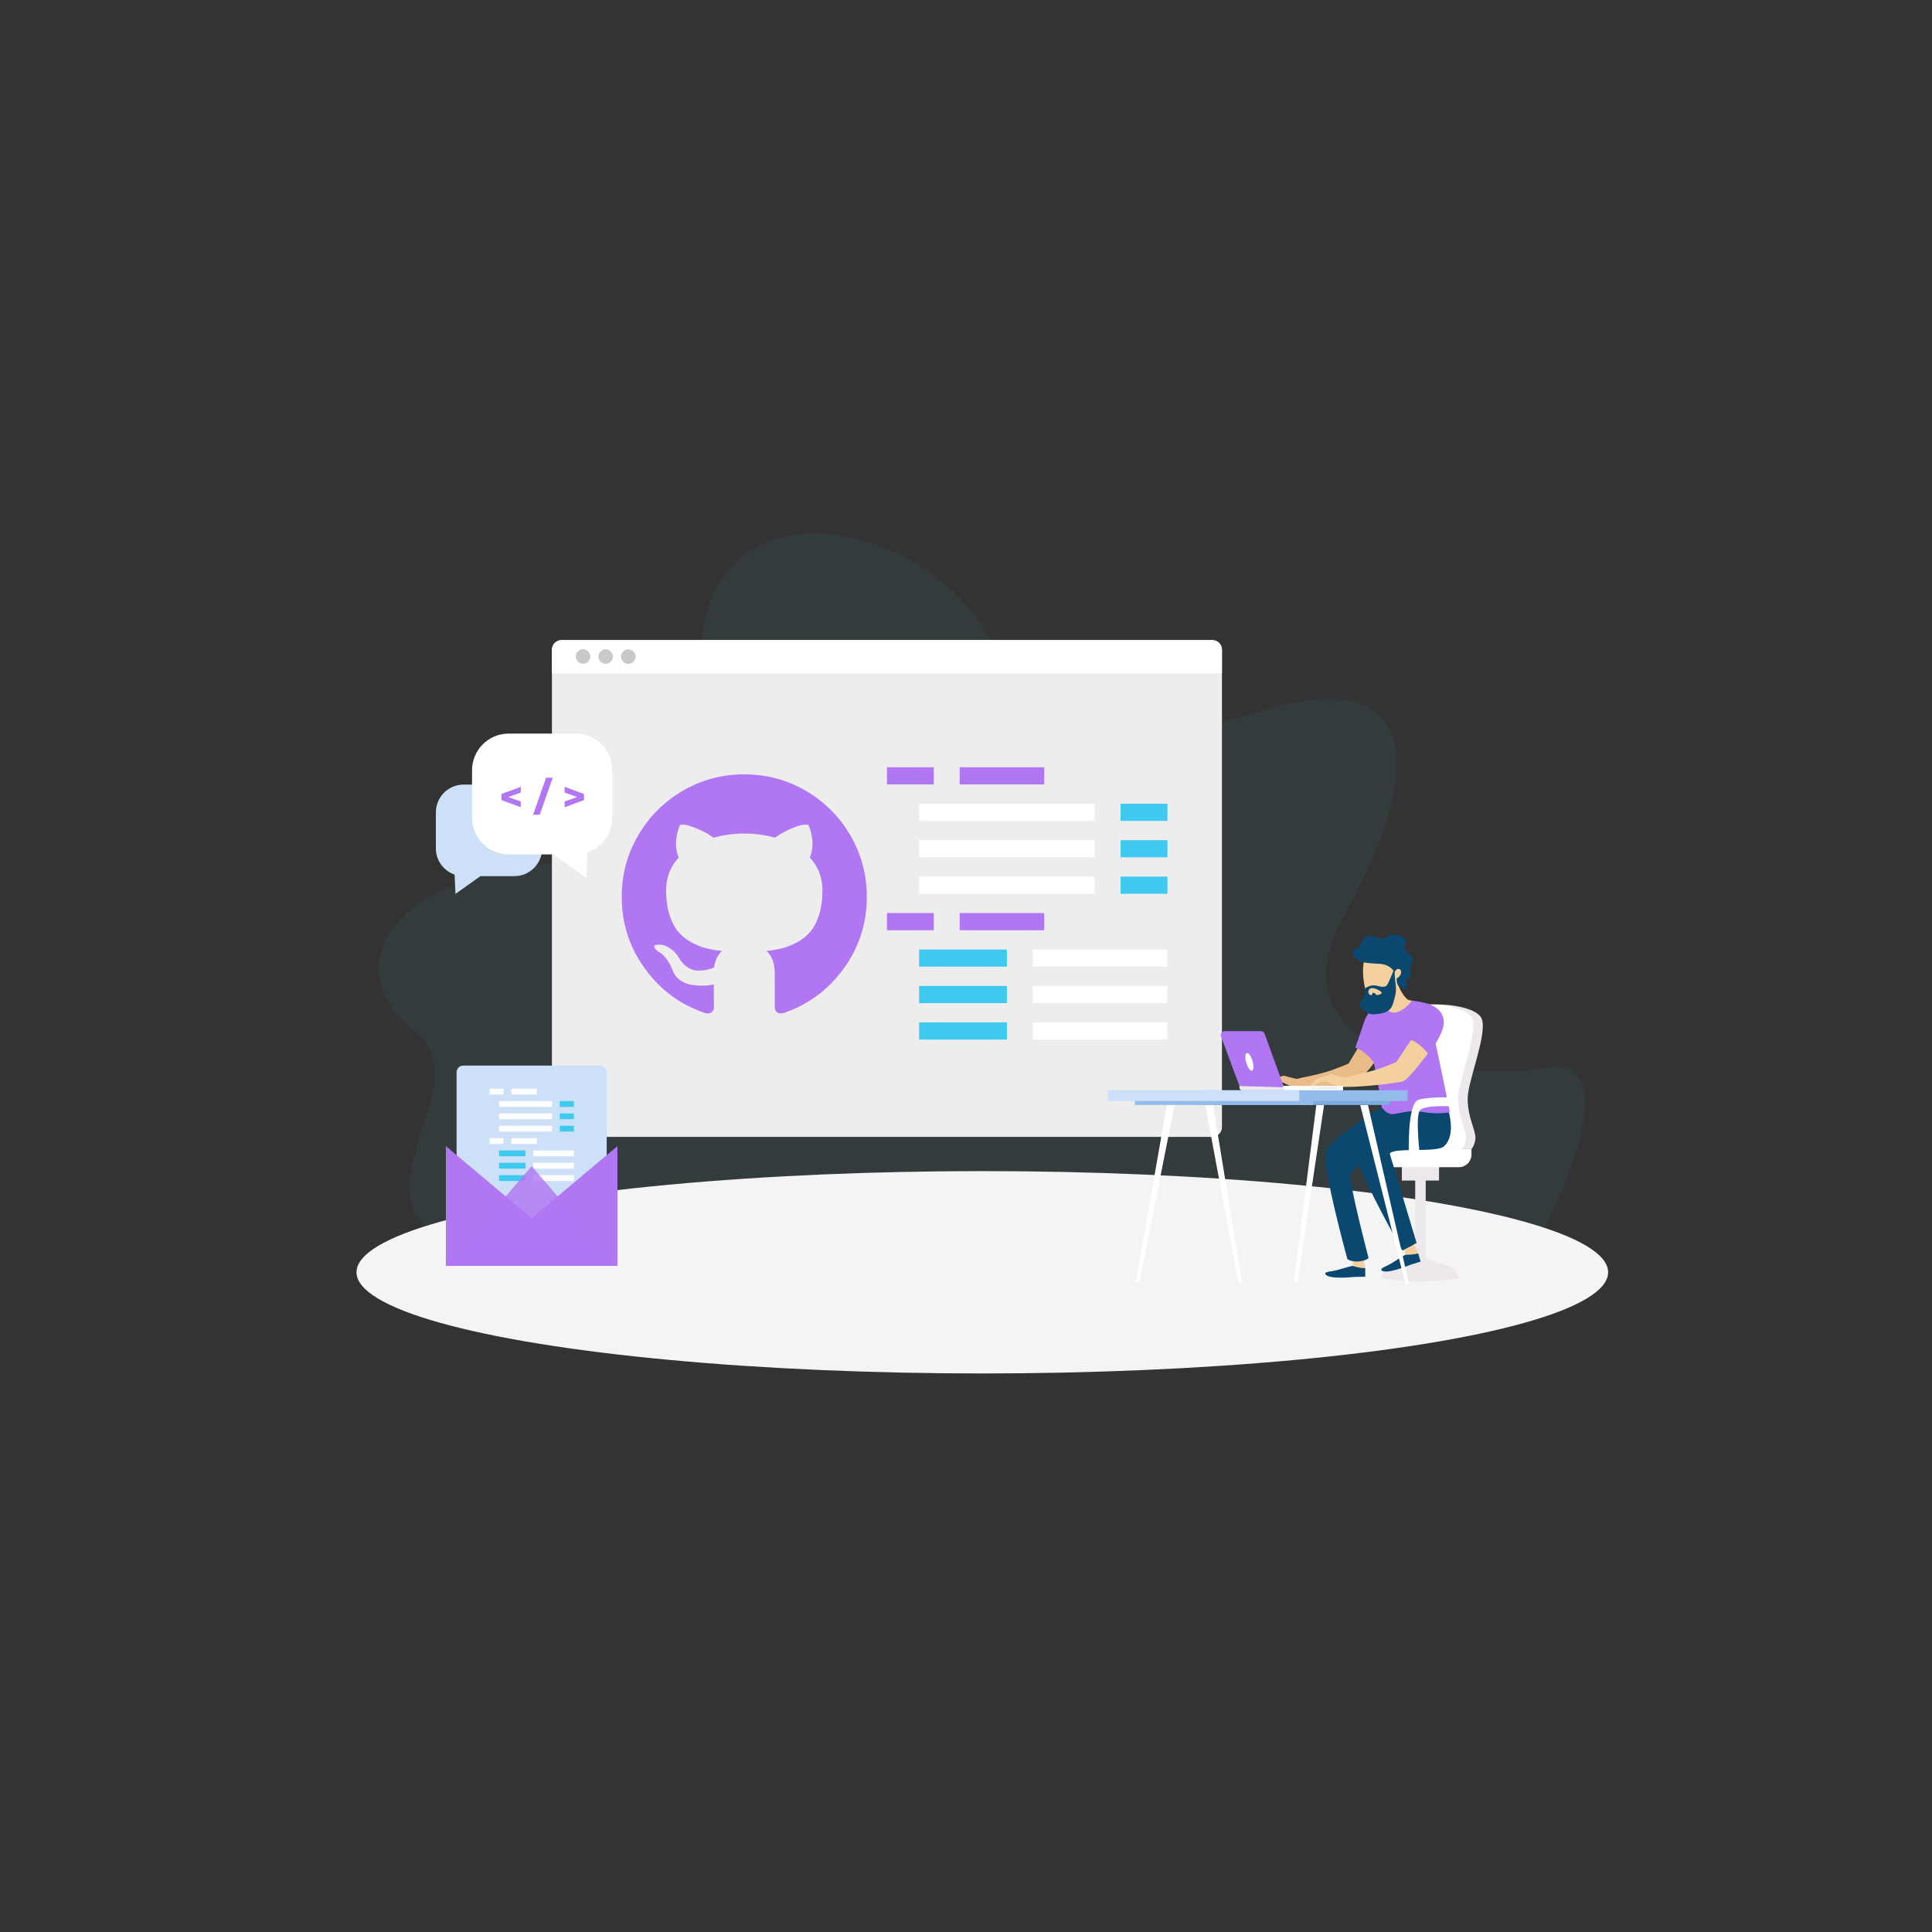 <svg xmlns="http://www.w3.org/2000/svg" xmlns:xlink="http://www.w3.org/1999/xlink" version="1.1" id="Layer_1" x="0px" y="0px" viewBox="0 0 1080 1080" enable-background="new 0 0 1080 1080" xml:space="preserve">
<rect x="0" y="0" width="1080" height="1080" fill="#333333" stroke="none"/>
<path xmlns="http://www.w3.org/2000/svg" opacity="0.05" fill="#3FC9EE" d="M863.571,686.403c0,0,50.756-98.305,0-89.44c-50.756,8.865-155.623-8.25-111.584-86.557  s43.219-138.893-42.506-114.075c-85.725,24.818-125.142,33.866-153.61-33.434c-28.468-67.3-146.721-97.228-162.05-14.013  s-7.956,125.2-93.762,134.5c-85.806,9.301-110.123,60.839-68.287,93.032s-54.795,105.924,41.583,124.239  S863.571,686.403,863.571,686.403z"/>
<ellipse xmlns="http://www.w3.org/2000/svg" fill="#F4F4F4" cx="549.119" cy="711.214" rx="349.83" ry="56.558"/>
<g xmlns="http://www.w3.org/2000/svg">
	<g>
		<g>
			<g>
				<path fill="#EDEDED" d="M313.901,635.516h363.802c2.956,0,5.375-2.419,5.375-5.375V363.189c0-2.956-2.419-5.375-5.375-5.375      H313.901c-2.956,0-5.375,2.419-5.375,5.375v266.953C308.526,633.097,310.945,635.516,313.901,635.516z"/>
				<g>
					<path fill="#FFFFFF" d="M677.669,357.814H313.935c-2.975,0-5.409,2.434-5.409,5.409v13.127h374.551v-13.127       C683.077,360.248,680.644,357.814,677.669,357.814z"/>
				</g>
			</g>
			<g>
				<path fill="#C9C9C9" d="M330.01,366.978c-0.009,2.244-1.836,4.056-4.08,4.047c-2.244-0.009-4.056-1.836-4.047-4.08      c0.009-2.244,1.836-4.056,4.08-4.047C328.207,362.907,330.019,364.734,330.01,366.978z"/>
				<path fill="#C9C9C9" d="M342.652,367.03c-0.009,2.244-1.836,4.056-4.08,4.047c-2.244-0.009-4.056-1.836-4.047-4.08      c0.009-2.244,1.836-4.056,4.08-4.047C340.85,362.959,342.661,364.786,342.652,367.03z"/>
				<path fill="#C9C9C9" d="M355.295,367.082c-0.009,2.244-1.836,4.056-4.08,4.047c-2.244-0.009-4.056-1.836-4.047-4.08      c0.009-2.244,1.836-4.056,4.08-4.047C353.492,363.011,355.304,364.838,355.295,367.082z"/>
			</g>
		</g>
	</g>
	<g>
		<g>
			<line fill="#FFFFFF" x1="652.599" y1="609.768" x2="652.599" y2="616.026"/>
			<line fill="#FFFFFF" x1="337.679" y1="616.026" x2="337.679" y2="609.768"/>
		</g>
	</g>
</g>
<g xmlns="http://www.w3.org/2000/svg">
	<g>
		<g>
			<g>
				<g>
					<g>
						<path fill="#ECE8EC" d="M771.924,714.478c0,0,10.844,1.853,22.495,1.853c10.799,0,21.219-1.853,21.219-1.853l-0.847-1.88        c-3.723-8.265-17.811-5.05-21.01-13.579h0c-2.665,8.529-17.287,5.314-21.01,13.579L771.924,714.478z"/>
					</g>
					<g>
						
							<rect x="791.115" y="650.335" transform="matrix(-1 -1.224647e-16 1.224647e-16 -1 1588.095 1355.578)" fill="#ECE8EC" width="5.864" height="54.908"/>
					</g>
					<g>
						<polygon fill="#F5D09F" points="792.784,700.742 790.226,695.146 784.619,697.211 786.175,702.968       "/>
					</g>
					<g>
						<g>
							<path fill="#0B4870" d="M792.774,700.656l1.346,4.572l-5.928,1.873c0,0-13.382,5.618-15.875,3.013         c-1.142-1.193,3.214-2.371,6.01-4.222c2.796-1.851,7.188-4.465,7.188-4.465S789.372,701.572,792.774,700.656z"/>
						</g>
					</g>
					<g>
						<polygon fill="#F5D09F" points="763.162,709.011 762.289,702.921 756.327,703.318 756.194,709.28       "/>
					</g>
					<g>
						<g>
							<path fill="#0B4870" d="M763.177,708.926v4.766l-6.216,0.123c0,0-14.423,1.611-16.08-1.591         c-0.759-1.467,3.753-1.367,6.958-2.353c3.205-0.986,8.156-2.254,8.156-2.254S759.655,708.844,763.177,708.926z"/>
						</g>
					</g>
					<g>
						<g>
							<path fill="#E9BB88" d="M709.261,604.022l8.237-2.733l7.292,1.846c4.105-1.067,5.471-1.008,13.877-3.169         c7.098-1.825,15.249-5.465,15.249-5.465l6.042-10.129c3.909,0.355,12.121,4.62,12.121,4.62s-11.232,15.282-14.431,16.348         c-3.198,1.066-24.762,3.695-32.983,2.752c-2.589-0.297-7.656-3.038-7.656-3.038l-6.5,1.08l-5.068,3.421l-0.885-0.732         l2.016-2.208L709.261,604.022z"/>
						</g>
						<g>
							<path fill="#b177f3" d="M766.189,565.084c0,0,10.473,1.753,10.296,11.171c-0.116,6.134-8.529,17.592-8.529,17.592         s-4.62-6.397-10.306-8.174c0,0,3.693-10.834,4.823-14.222C763.892,567.192,766.189,565.084,766.189,565.084z"/>
						</g>
					</g>
					<g>
						
							<rect x="783.652" y="648.736" transform="matrix(-1 -1.224647e-16 1.224647e-16 -1 1588.095 1308.666)" fill="#ECE8EC" width="20.791" height="11.195"/>
					</g>
					<g>
						<path fill="#ECE8EC" d="M786.438,605.195c-1.023-13.542-1.753-27.105-2.205-40.678c12.852-5.721,41.518-3.168,44.199,5.321        c2.845,9.008-7.996,34.651-7.996,44.246c0,9.596,3.732,16.526,4.265,20.79s-2.132,7.463-2.132,7.463h-32.862        C788.87,629.942,787.372,617.564,786.438,605.195z"/>
					</g>
					<g>
						<path fill="#FFFFFF" d="M786.438,605.195c-1.066-14.114-1.811-28.249-2.258-42.395c14.123-3.301,36.565-0.425,38.921,7.038        c2.845,9.008-7.996,34.651-7.996,44.246c0,9.596,3.732,16.526,4.265,20.79c0.533,4.265-2.132,7.463-2.132,7.463h-27.531        C788.87,629.942,787.372,617.564,786.438,605.195z"/>
					</g>
					<g>
						<path fill="#FFFFFF" d="M760.729,652.467h54.753c3.913,0,7.086-3.172,7.086-7.086v-3.043h-61.838V652.467z"/>
					</g>
					<g>
						<g>
							<path fill="#0B4870" d="M772.457,619.06c0,0-29.583,17.576-31.342,24.833c-2.099,8.66,12.089,59.94,12.089,59.94         c3.346,2.251,9.549,1.491,11.831-0.557c0,0-11.413-43.879-10.17-46.811c3.044-7.175,28.965-15.726,37.139-23.545         c8.174-7.819,8.885-15.282,8.885-15.282L772.457,619.06z"/>
						</g>
					</g>
					<g>
						<g>
							<path fill="#0B4870" d="M806.277,611.2c0,0,10.077,21.01,1.014,29.539c-4.149,3.905-28.97,0.355-30.391,4.265l14.985,49.783         c0,0-2.643,1.607-7.974,4.272c0,0-31.178-54.944-27.979-62.052c3.199-7.108,24.7-11.195,25.766-15.104         c1.066-3.909,1.777-10.306,1.777-10.306L806.277,611.2z"/>
						</g>
					</g>
					<g>
						<path fill="#F5D09F" d="M763.531,554.212c0.643,2.44,1.787,5.127,4.182,5.921c2.201,0.73,4.539-0.448,6.532-1.635        c2.344-1.396,4.721-2.927,6.22-5.206c2.275-3.459,4.115-7.684,3.86-11.816c-0.09-1.461-2.228-3.252-3.115-4.416        c-0.626-0.822-1.561-1.346-2.494-1.79c-2.216-1.055-4.581-1.794-7.003-2.189c-4.044-0.659-8.54,0.245-9.349,4.686        C761.403,543.053,762.176,549.071,763.531,554.212z"/>
					</g>
					<g>
						<path fill="#F5D09F" d="M792.049,560.863c0,0-0.045-0.798-2.888-1.509c-0.816-0.204-1.836-0.206-2.485-0.773        c-2.301-2.012-4.415-5.757-5.199-8.516c-0.116-0.409-0.23-0.842-0.122-1.253c-1.922,1.629-3.779,3.334-5.565,5.109        c-0.612,0.608-4.313,0.264-3.865,1.088c0.125,0.231,1.068,2.387,1.996,4.476c-1.795,1.176-3.772,2.712-3.772,2.712        l-2.488,13.86l7.286,4.087c0,0,8.174-1.777,13.505-4.62C793.781,572.682,792.049,560.863,792.049,560.863z"/>
					</g>
					<g>
						<path fill="#b177f3" d="M789.161,559.354c0,0-2.132,3.909-7.463,6.219c-5.331,2.31-10.129-4.62-10.129-4.62l-5.379,4.13        c0,0-0.485,18.894,1.826,29.2c2.31,10.307,4.442,24.777,4.442,24.777s2.383,3.493,5.428,3.699        c3.725,0.252,8.856-2.665,16.962-1.212c8.994,1.613,15.689,0.198,15.689,0.198s-6.918-33.808-8.518-40.56        c-1.599-6.753-5.75-20.587-5.75-20.587S792.715,559.71,789.161,559.354z"/>
					</g>
					<g>
						<g>
							<path fill="#ECE8EC" d="M694.719,609.689h31.403v-2.684h-33.28v0.806C692.841,608.848,693.682,609.689,694.719,609.689z"/>
						</g>
						<g>
							<path fill="#b177f3" d="M704.861,576.424c0.925,0,1.751,0.58,2.066,1.449l10.568,29.169l-0.652,0.272l0.172,0.509         l-24.174-0.817l-10.289-27.623c-0.535-1.436,0.528-2.966,2.061-2.965L704.861,576.424z"/>
						</g>
						<g>
							<path fill="#FFFFFF" d="M696.592,593.693c0.717,2.752,2.123,4.947,3.14,4.902c1.017-0.045,1.26-2.312,0.543-5.065         c-0.717-2.752-2.123-4.947-3.14-4.902C696.118,588.673,695.875,590.941,696.592,593.693z"/>
						</g>
					</g>
					<g>
						<g>
							<g>
								<path fill="#0B4870" d="M769.507,538.69c-3.458-0.228-7.095-0.248-10.118-1.822c-1.469-0.765-2.788-1.986-3.069-3.527          s0.847-3.328,2.528-3.439c0.346-0.023,0.723,0.016,1.013-0.162c0.371-0.227,0.432-0.698,0.488-1.107          c0.376-2.742,2.682-5.507,5.661-5.439c2.43,0.055,4.691,1.925,7.044,1.359c0.724-0.174,1.359-0.567,2.023-0.887          c1.996-0.964,4.346-1.283,6.556-0.891c2.332,0.414,4.805,2.254,4.234,4.391c-0.191,0.714-0.702,1.335-0.839,2.06          c-0.487,2.585,3.632,3.874,4.446,6.387c0.741,2.287-1.521,4.565-1.347,6.947c0.096,1.324,0.869,2.88-0.139,3.822          c-0.538,0.503-1.456,0.628-1.817,1.252c-0.491,0.85,0.423,1.816,0.504,2.778c0.099,1.193-1.262,2.192-2.547,2.091          c-1.285-0.101-2.354-1.051-2.859-2.151c-0.506-1.1-0.543-2.333-0.503-3.528c2.176-0.612,3.515-4.197,1.468-5.113          c-1.092-0.489-2.253,0.697-2.667,1.703C777.405,539.982,773.954,538.69,769.507,538.69z"/>
							</g>
						</g>
						<g>
							<g>
								<path fill="#0B4870" d="M778.34,544.209c-0.718,1.654-1.437,3.308-2.155,4.962c-0.288,0.663-0.593,1.35-1.143,1.818          c-0.84,0.716-2.069,0.762-3.151,0.543c-1.082-0.219-3.15-0.814-4.25-0.72c-2.513,0.215-4.363,1.419-4.523,1.723          c-0.323,0.614,0.13,1.57,0.14,2.264c0.01,0.728-0.106,1.478-0.481,2.103c-0.251,0.418-0.606,0.762-0.94,1.117          c-0.892,0.95-1.696,2.134-1.623,3.435c0.1,1.779,1.739,3.022,3.223,4.008c0.95,0.631,1.934,1.276,3.056,1.483          c0.752,0.139,1.525,0.072,2.287,0.004c1.588-0.141,3.19-0.284,4.715-0.752c1.524-0.468,2.985-1.292,3.943-2.566          c0.818-1.088,1.218-2.425,1.599-3.732c0.616-2.114,1.223-4.257,1.299-6.457c0.072-2.062-0.326-4.108-0.535-6.161          c-0.182-1.792-0.22-3.598-0.115-5.395c0.013-0.219,0.037-0.749-0.287-0.794c-0.358-0.05-0.233,0.489-0.282,0.713          C778.932,542.648,778.685,543.414,778.34,544.209z"/>
							</g>
						</g>
						<g>
							<path fill="#F5D09F" d="M765.085,553.646c-0.341,0.738-0.166,1.682,0.417,2.249c0.263,0.256,0.623,0.441,0.987,0.399         s0.705-0.366,0.675-0.731c-0.011-0.135-0.065-0.283,0.007-0.397c0.07-0.111,0.222-0.13,0.353-0.137         c0.491-0.026,1.09,0.005,1.32,0.439c0.07,0.132,0.094,0.286,0.173,0.412c0.189,0.301,0.609,0.338,0.963,0.309         c0.51-0.042,1.014-0.154,1.494-0.333c0.244-0.091,0.488-0.203,0.666-0.393c0.178-0.19,0.277-0.472,0.189-0.716         c-0.074-0.203-0.257-0.342-0.433-0.467C770.36,553.187,766.322,550.97,765.085,553.646z"/>
						</g>
					</g>
				</g>
				<g>
					<path fill="#FFFFFF" d="M787.548,645.371c0,0-1.024-28.682,5.378-30.576c6.403-1.894,20.489-1.353,20.489-1.353l1.281,5.141       c0,0-18.44-1.353-21.002,2.165c-2.561,3.518,0,24.893,0,24.893L787.548,645.371z"/>
				</g>
			</g>
			<g>
				<g>
					<path fill="#F5D09F" d="M735.957,603.129l8.237-2.733l7.292,1.846c4.105-1.067,5.471-1.008,13.878-3.169       c7.098-1.825,15.249-5.465,15.249-5.465l9.249-13.82c3.909,0.355,8.914,8.312,8.914,8.312s-11.232,15.282-14.431,16.348       c-3.198,1.066-27.598,3.896-35.818,2.953c-2.589-0.297-7.168-3.131-7.168-3.131l-4.152,0.972l-5.068,3.421l-0.885-0.732       l2.016-2.208L735.957,603.129z"/>
				</g>
				<g>
					<path fill="#b177f3" d="M796.269,560.598c0,0,11.017,1.777,10.839,11.195c-0.116,6.134-8.529,17.592-8.529,17.592       s-4.62-6.397-10.306-8.174c0,0,4.442-8.707,4.798-12.261C793.426,565.396,796.269,560.598,796.269,560.598z"/>
				</g>
				<g>
					<g>
						<path fill="#FFFFFF" d="M719.373,609.689h31.403v-2.684h-33.28v0.806C717.495,608.848,718.336,609.689,719.373,609.689z"/>
					</g>
					<g>
						
							<rect x="736.576" y="607.858" transform="matrix(-1 -1.224647e-16 1.224647e-16 -1 1484.245 1216.549)" fill="#ECE8EC" width="11.093" height="0.832"/>
					</g>
					<g>
						
							<rect x="733.271" y="607.858" transform="matrix(-1 -1.224647e-16 1.224647e-16 -1 1468.183 1216.549)" fill="#ECE8EC" width="1.641" height="0.832"/>
					</g>
				</g>
			</g>
		</g>
		<g>
			<g>
				<polygon fill="#FFFFFF" points="785.659,717.776 787.701,717.776 764.693,617.678 760.361,617.678     "/>
			</g>
			<g>
				<polygon fill="#FFFFFF" points="723.316,716.729 725.359,716.729 740.161,617.678 735.828,617.678     "/>
			</g>
			<g>
				<polygon fill="#FFFFFF" points="692.313,717.334 694.355,717.334 678.09,617.678 673.757,617.678     "/>
			</g>
			<g>
				<polygon fill="#FFFFFF" points="634.993,716.275 637.036,716.275 656.612,617.678 652.279,617.678     "/>
			</g>
			<g>
				
					<rect x="669.012" y="613.203" transform="matrix(-1 -1.224647e-16 1.224647e-16 -1 1445.95 1230.882)" fill="#7DADDF" width="107.926" height="4.475"/>
			</g>
			<g>
				
					<rect x="634.403" y="613.203" transform="matrix(-1 -1.224647e-16 1.224647e-16 -1 1368.332 1230.882)" fill="#93BCEB" width="99.526" height="4.475"/>
			</g>
			<g>
				
					<rect x="671.412" y="609.46" transform="matrix(-1 -1.224647e-16 1.224647e-16 -1 1458.251 1224.909)" fill="#93BCEB" width="115.428" height="5.989"/>
			</g>
			<g>
				
					<rect x="619.27" y="609.46" transform="matrix(-1 -1.224647e-16 1.224647e-16 -1 1345.569 1224.909)" fill="#CCE1F7" width="107.029" height="5.989"/>
			</g>
		</g>
	</g>
</g>
<g xmlns="http://www.w3.org/2000/svg">
	<path fill="#b177f3" d="M475.362,466.977c-6.125-10.495-14.434-18.804-24.928-24.929c-10.496-6.125-21.954-9.187-34.383-9.187   c-12.427,0-23.889,3.063-34.383,9.187c-10.495,6.124-18.803,14.434-24.929,24.929c-6.124,10.495-9.187,21.955-9.187,34.381   c0,14.926,4.355,28.348,13.066,40.269c8.711,11.922,19.964,20.172,33.758,24.75c1.606,0.298,2.794,0.088,3.567-0.624   c0.773-0.713,1.159-1.606,1.159-2.675c0-0.178-0.015-1.783-0.045-4.816c-0.031-3.033-0.045-5.679-0.045-7.937l-2.051,0.355   c-1.308,0.24-2.958,0.341-4.95,0.312c-1.991-0.028-4.058-0.237-6.198-0.624c-2.141-0.385-4.133-1.276-5.976-2.674   c-1.842-1.397-3.15-3.226-3.924-5.484l-0.892-2.052c-0.594-1.366-1.53-2.884-2.809-4.548c-1.279-1.665-2.572-2.794-3.88-3.389   l-0.624-0.447c-0.416-0.297-0.802-0.655-1.159-1.071c-0.357-0.416-0.624-0.832-0.802-1.249c-0.179-0.417-0.031-0.759,0.446-1.027   c0.476-0.268,1.337-0.399,2.587-0.399l1.783,0.266c1.189,0.238,2.66,0.95,4.415,2.14c1.754,1.189,3.195,2.735,4.325,4.636   c1.368,2.439,3.017,4.297,4.95,5.575c1.932,1.279,3.88,1.917,5.841,1.917s3.656-0.149,5.084-0.445   c1.426-0.297,2.764-0.744,4.013-1.339c0.535-3.986,1.992-7.047,4.37-9.187c-3.389-0.356-6.436-0.893-9.142-1.606   c-2.705-0.714-5.5-1.873-8.383-3.48c-2.885-1.605-5.278-3.598-7.18-5.975c-1.902-2.379-3.464-5.501-4.682-9.365   c-1.219-3.866-1.828-8.325-1.828-13.379c0-7.196,2.349-13.319,7.047-18.374c-2.201-5.41-1.993-11.475,0.624-18.194   c1.724-0.536,4.282-0.134,7.67,1.204c3.389,1.338,5.871,2.484,7.447,3.434c1.576,0.95,2.839,1.755,3.791,2.408   c5.531-1.545,11.239-2.318,17.125-2.318s11.595,0.773,17.126,2.318l3.389-2.14c2.318-1.428,5.054-2.736,8.204-3.925   c3.151-1.189,5.561-1.516,7.227-0.98c2.675,6.719,2.913,12.784,0.712,18.194c4.697,5.055,7.047,11.18,7.047,18.374   c0,5.054-0.612,9.527-1.828,13.422c-1.218,3.896-2.793,7.015-4.725,9.365c-1.934,2.349-4.343,4.327-7.226,5.931   c-2.884,1.606-5.68,2.765-8.385,3.479c-2.706,0.714-5.753,1.251-9.142,1.608c3.091,2.675,4.637,6.897,4.637,12.664v18.818   c0,1.069,0.372,1.962,1.116,2.675c0.743,0.712,1.917,0.922,3.523,0.623c13.796-4.578,25.049-12.827,33.76-24.75   c8.709-11.921,13.066-25.343,13.066-40.269C484.548,488.931,481.484,477.472,475.362,466.977z"/>
</g>
<g xmlns="http://www.w3.org/2000/svg">
	<path fill="#CCE1F7" d="M335.468,695.016h-76.544c-2.038,0-3.69-1.652-3.69-3.69v-91.953c0-2.038,1.652-3.69,3.69-3.69h76.544   c2.038,0,3.69,1.652,3.69,3.69v91.953C339.158,693.364,337.506,695.016,335.468,695.016z"/>
	<g>
		<rect x="273.608" y="608.611" fill="#FFFFFF" width="7.88" height="3.248"/>
		<rect x="285.842" y="608.611" fill="#FFFFFF" width="14.217" height="3.248"/>
		<rect x="279.02" y="615.513" fill="#FFFFFF" width="29.53" height="3.248"/>
		<rect x="312.904" y="615.513" fill="#3FC9EE" width="7.88" height="3.248"/>
		<rect x="279.02" y="622.414" fill="#FFFFFF" width="29.53" height="3.248"/>
		<rect x="312.904" y="622.414" fill="#3FC9EE" width="7.88" height="3.248"/>
		<rect x="279.02" y="629.316" fill="#FFFFFF" width="29.53" height="3.248"/>
		<rect x="312.904" y="629.316" fill="#3FC9EE" width="7.88" height="3.248"/>
		<rect x="273.608" y="636.218" fill="#FFFFFF" width="7.88" height="3.248"/>
		<rect x="285.842" y="636.218" fill="#FFFFFF" width="14.217" height="3.248"/>
		<rect x="279.02" y="643.12" fill="#3FC9EE" width="14.765" height="3.248"/>
		<rect x="298.139" y="643.12" fill="#FFFFFF" width="22.645" height="3.248"/>
		<rect x="279.02" y="650.021" fill="#3FC9EE" width="14.765" height="3.248"/>
		<rect x="298.139" y="650.021" fill="#FFFFFF" width="22.645" height="3.248"/>
		<rect x="279.02" y="656.923" fill="#3FC9EE" width="14.765" height="3.248"/>
		<rect x="298.139" y="656.923" fill="#FFFFFF" width="22.645" height="3.248"/>
	</g>
	<g>
		<polygon fill="#b177f3" points="345.145,707.62 249.247,707.62 249.247,640.687 297.196,680.998 345.145,640.687   "/>
		<polygon opacity="0.81" fill="#b177f3" points="249.247,707.62 297.196,651.907 345.145,707.62   "/>
	</g>
</g>
<path xmlns="http://www.w3.org/2000/svg" fill="#CCE1F7" d="M287.522,438.585h-28.335c-8.582,0-15.538,6.957-15.538,15.539v20.108c0,6.805,4.381,12.573,10.471,14.676  l0.497,10.777l13.96-9.915h18.945c8.582,0,15.538-6.957,15.538-15.539l0-20.108C303.061,445.541,296.104,438.585,287.522,438.585z"/>
<path xmlns="http://www.w3.org/2000/svg" fill="#FFFFFF" d="M321.752,410.084H284.37c-11.322,0-20.5,9.178-20.5,20.5v26.529c0,11.322,9.178,20.5,20.5,20.5h24.994  l18.417,13.08l0.656-14.217c8.035-2.775,13.815-10.385,13.815-19.362v-26.529C342.252,419.262,333.074,410.084,321.752,410.084z"/>
<g xmlns="http://www.w3.org/2000/svg">
	<path fill="#b177f3" d="M291.138,443.064l-7.021,2.487l7.021,2.487v3.213l-10.85-4.005v-3.389l10.85-4.005V443.064z"/>
	<path fill="#b177f3" d="M305.267,434.723h3.719l-7.263,20.731h-3.719L305.267,434.723z"/>
	<path fill="#b177f3" d="M326.481,443.856v3.389l-10.85,4.005v-3.213l7.021-2.487l-7.021-2.487v-3.213L326.481,443.856z"/>
</g>
<g xmlns="http://www.w3.org/2000/svg">
	<rect x="495.802" y="428.907" fill="#b177f3" width="26.191" height="9.588"/>
	<rect x="536.463" y="428.907" fill="#b177f3" width="47.253" height="9.588"/>
	<rect x="513.791" y="449.282" fill="#FFFFFF" width="98.147" height="9.588"/>
	<rect x="626.408" y="449.282" fill="#3FC9EE" width="26.191" height="9.588"/>
	<rect x="513.791" y="469.657" fill="#FFFFFF" width="98.147" height="9.588"/>
	<rect x="626.408" y="469.657" fill="#3FC9EE" width="26.191" height="9.588"/>
	<rect x="513.791" y="490.032" fill="#FFFFFF" width="98.147" height="9.588"/>
	<rect x="626.408" y="490.032" fill="#3FC9EE" width="26.191" height="9.588"/>
	<rect x="495.802" y="510.406" fill="#b177f3" width="26.191" height="9.588"/>
	<rect x="536.463" y="510.406" fill="#b177f3" width="47.253" height="9.588"/>
	<rect x="513.791" y="530.781" fill="#3FC9EE" width="49.073" height="9.588"/>
	<rect x="577.335" y="530.781" fill="#FFFFFF" width="75.264" height="9.588"/>
	<rect x="513.791" y="551.156" fill="#3FC9EE" width="49.073" height="9.588"/>
	<rect x="577.335" y="551.156" fill="#FFFFFF" width="75.264" height="9.588"/>
	<rect x="513.791" y="571.531" fill="#3FC9EE" width="49.073" height="9.588"/>
	<rect x="577.335" y="571.531" fill="#FFFFFF" width="75.264" height="9.588"/>
</g>
</svg>